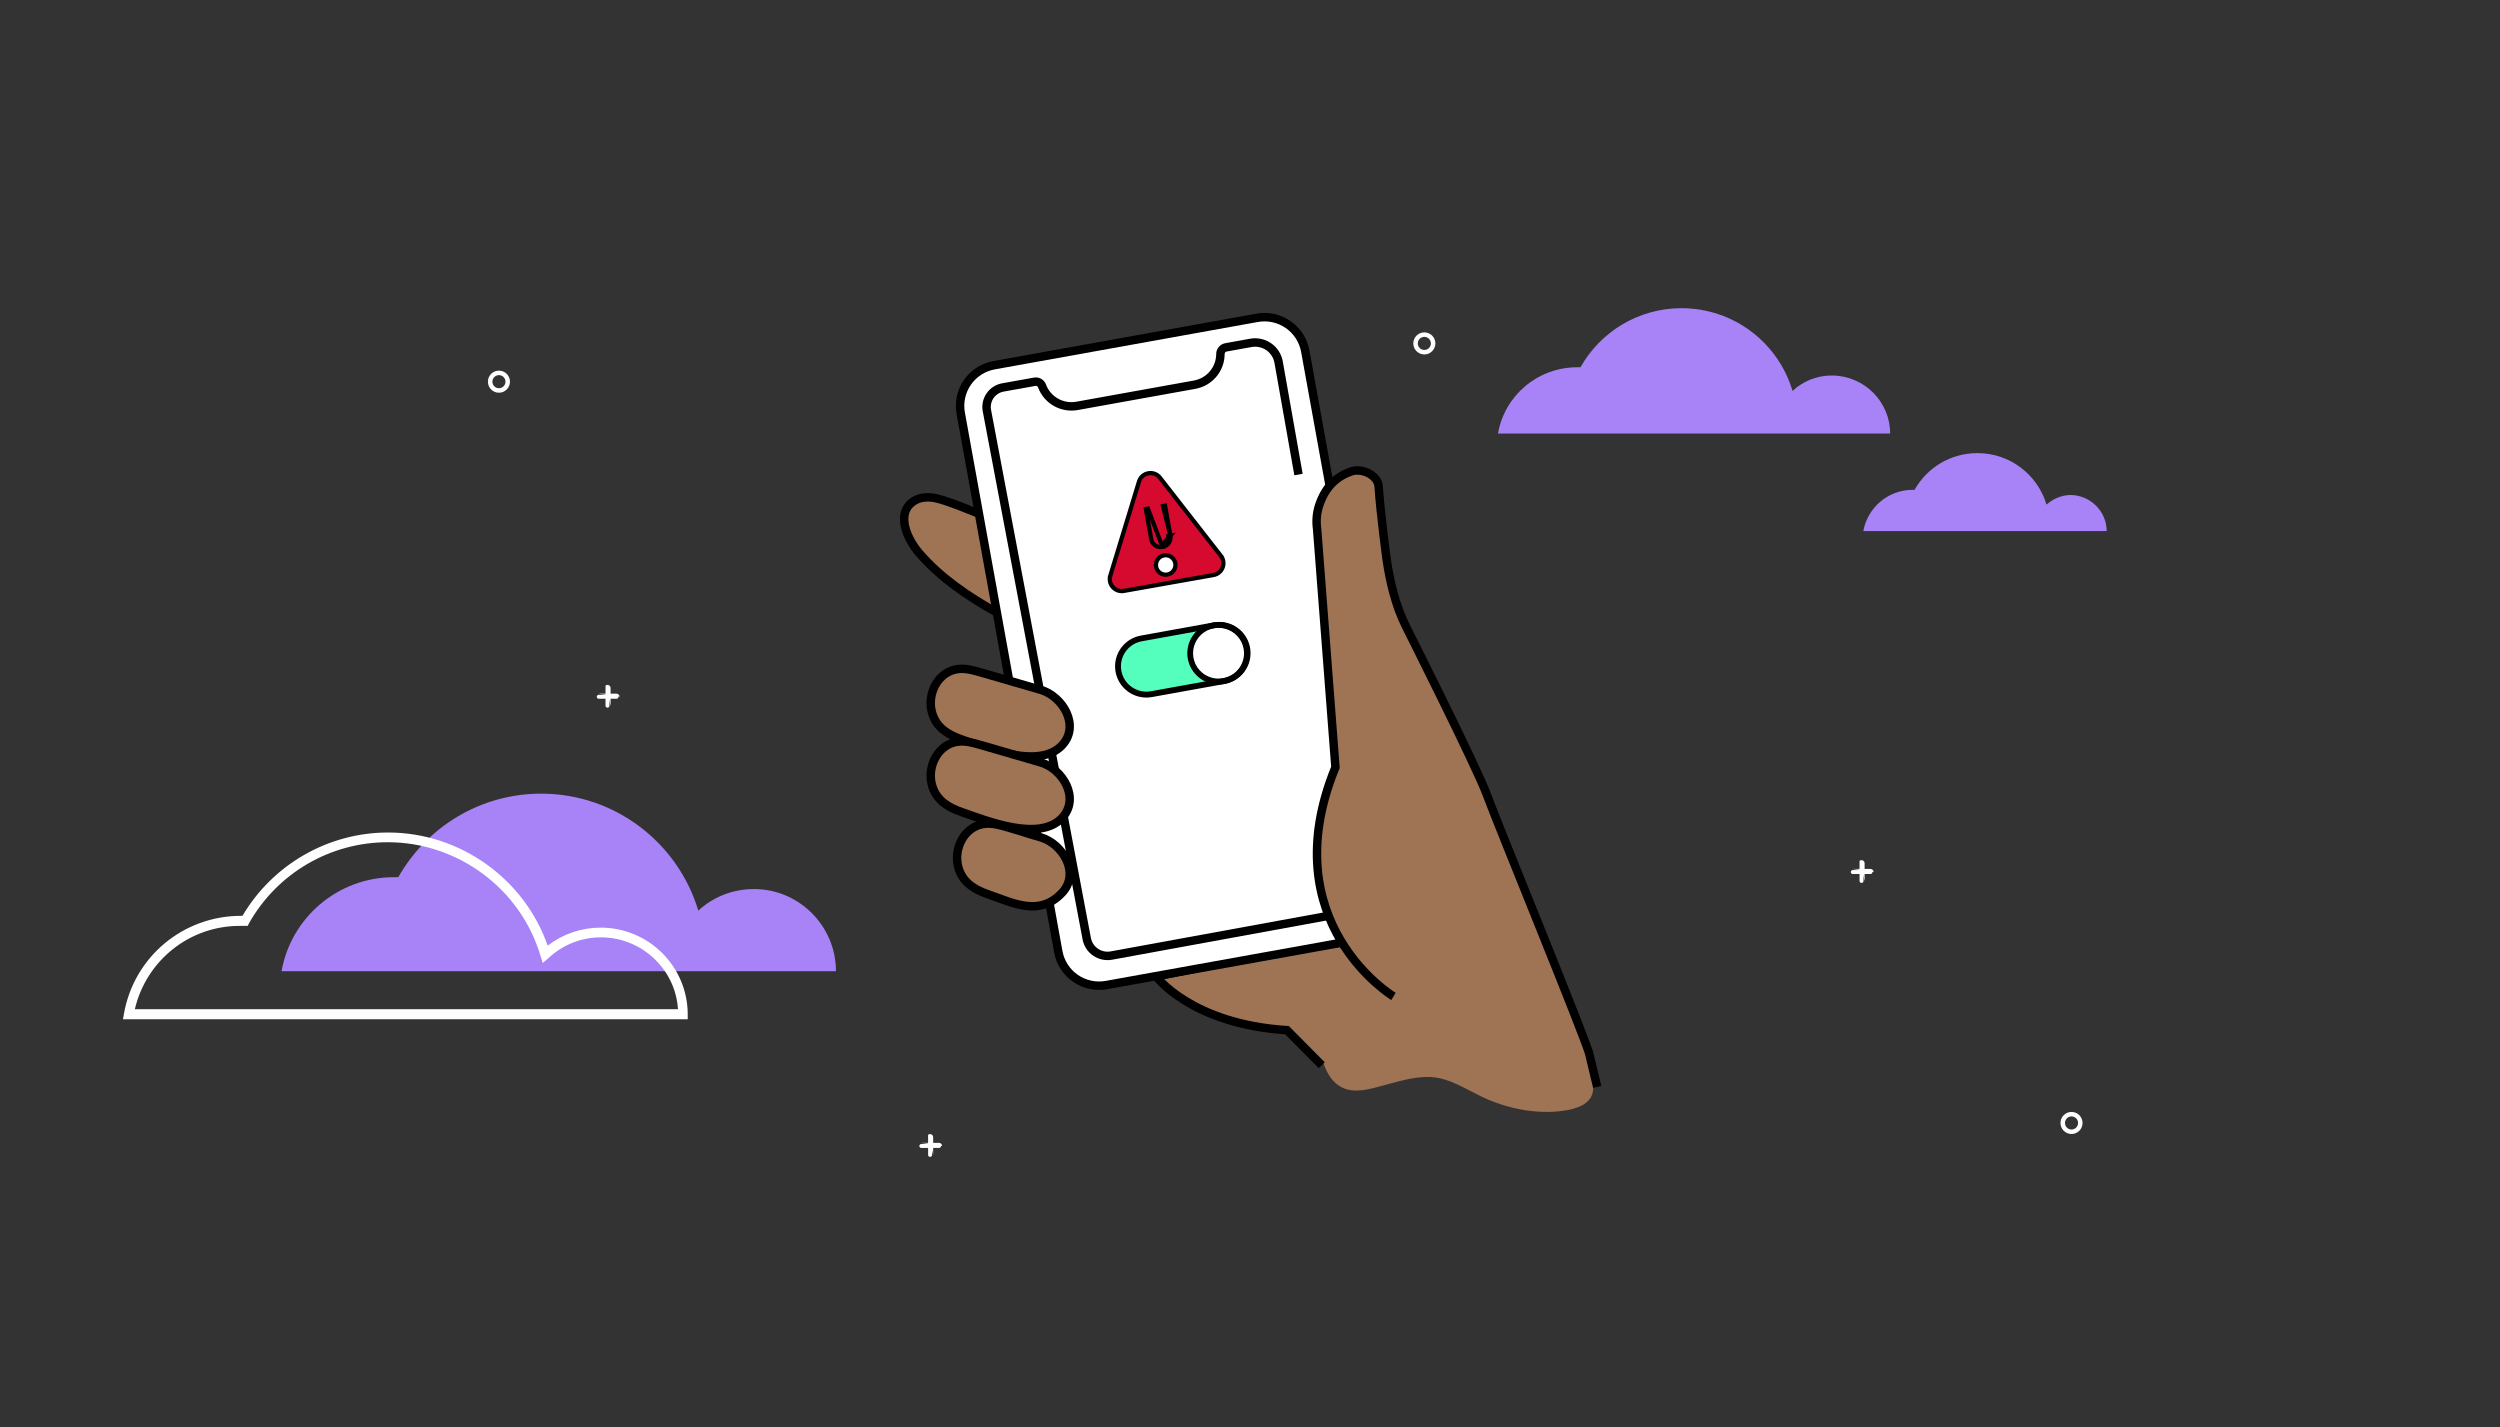 <svg width="296" height="169" viewBox="0 0 296 169" fill="none" xmlns="http://www.w3.org/2000/svg">
<rect x="0" y="0" width="296" height="169" fill="#333333" stroke="none"/>
<path d="M185.7 131.414C182.565 132.023 179.089 131.414 176.184 130.186C174.282 129.383 172.296 127.999 170.264 127.623C168.168 127.237 165.894 127.947 163.892 128.489C161.969 129.009 159.807 129.701 158.173 128.275C156.77 127.062 156.277 124.711 155.89 122.569C155.503 120.427 155.121 118.327 154.737 116.207C154.589 115.394 154.44 114.552 154.549 113.73C154.664 112.864 158.835 113.818 159.285 113.172C160.575 111.312 158.59 108.513 160.377 107.574C161.922 106.76 163.53 106.016 165.196 106.016C166.573 106.016 167.915 106.521 169.236 107.025L175.918 109.567C176.613 109.83 177.307 110.102 177.894 110.653C178.387 111.115 178.763 111.752 179.178 112.334C181.609 115.762 185.378 117.497 187.165 121.546C188.077 123.61 188.474 126.285 188.626 128.645C188.737 130.363 187.287 131.104 185.7 131.414Z" fill="#9E7455"/>
<path d="M116.047 60.876C114.514 60.291 112.496 59.398 110.905 59.013C110.006 58.797 108.995 58.821 108.217 59.316C105.929 60.769 107.486 63.925 108.816 65.47C111.329 68.388 114.613 70.625 117.957 72.478" fill="#9E7455"/>
<path d="M116.047 60.876C114.514 60.291 112.496 59.398 110.905 59.013C110.006 58.797 108.995 58.821 108.217 59.316C105.929 60.769 107.486 63.925 108.816 65.47C111.329 68.388 114.613 70.625 117.957 72.478" stroke="black" stroke-miterlimit="10"/>
<path d="M161.648 110.611L136.89 115.615C136.89 115.615 141.057 121.257 152.379 121.973L156.491 126.119" fill="#9E7455"/>
<path d="M161.648 110.611L136.89 115.615C136.89 115.615 141.057 121.257 152.379 121.973L156.491 126.119" stroke="black" stroke-miterlimit="10"/>
<path d="M166.09 105.339L154.544 41.573C154.313 40.297 153.582 39.165 152.514 38.426C151.446 37.686 150.127 37.4 148.847 37.63L117.704 43.24C116.424 43.471 115.288 44.199 114.547 45.265C113.805 46.33 113.519 47.645 113.75 48.922L125.301 112.685C125.532 113.962 126.262 115.094 127.33 115.834C128.399 116.574 129.718 116.86 130.998 116.63L162.141 111.02C163.42 110.788 164.554 110.059 165.295 108.994C166.035 107.929 166.321 106.614 166.09 105.339Z" fill="white" stroke="black" stroke-miterlimit="10"/>
<path d="M118.001 97.623C118.431 97.706 118.855 97.829 119.275 97.95C121.623 98.632 120.854 98.452 123.201 99.135C125.837 99.898 127.928 103.396 125.74 105.714C123.057 108.556 119.992 106.927 116.999 105.888C115.436 105.346 114.074 104.554 113.526 102.89C112.755 100.565 114.184 97.677 116.785 97.523C117.193 97.505 117.601 97.539 118.001 97.623Z" fill="#9E7455" stroke="black" stroke-miterlimit="10"/>
<path d="M157.217 108.449L131.583 113.138C130.932 113.257 130.26 113.113 129.714 112.74C129.168 112.366 128.793 111.792 128.671 111.143L116.853 48.634C116.792 48.325 116.795 48.006 116.861 47.697C116.927 47.388 117.054 47.095 117.236 46.837C117.418 46.578 117.65 46.359 117.918 46.192C118.187 46.025 118.487 45.913 118.799 45.864V45.864L122.505 45.199C122.685 45.166 122.87 45.197 123.029 45.287C123.188 45.377 123.31 45.52 123.373 45.691C123.675 46.508 124.256 47.193 125.014 47.626C125.772 48.058 126.659 48.211 127.518 48.056L141.444 45.547C142.3 45.394 143.074 44.945 143.632 44.281C144.191 43.616 144.497 42.778 144.499 41.911V41.911C144.499 41.724 144.564 41.544 144.684 41.401C144.804 41.258 144.971 41.161 145.155 41.128L148.09 40.598C148.457 40.53 148.834 40.535 149.199 40.613C149.564 40.691 149.91 40.84 150.217 41.052C150.524 41.264 150.785 41.535 150.986 41.848C151.188 42.162 151.325 42.512 151.389 42.879L153.742 56.186" stroke="black" stroke-miterlimit="10"/>
<path d="M114.884 79.298C115.313 79.381 115.738 79.504 116.158 79.626L123.2 81.669C125.835 82.434 127.926 85.93 125.738 88.249C123.055 91.09 116.882 88.595 113.88 87.556C112.317 87.014 110.956 86.221 110.407 84.559C109.636 82.233 111.063 79.345 113.665 79.191C114.074 79.176 114.483 79.212 114.884 79.298Z" fill="#9E7455" stroke="black" stroke-miterlimit="10"/>
<path d="M114.884 87.895C115.313 87.978 115.738 88.101 116.158 88.222L123.2 90.266C125.835 91.031 127.926 94.527 125.738 96.846C123.055 99.687 116.882 97.201 113.88 96.153C112.317 95.611 110.956 94.82 110.407 93.156C109.636 90.83 111.063 87.942 113.665 87.788C114.074 87.772 114.483 87.808 114.884 87.895Z" fill="#9E7455" stroke="black" stroke-miterlimit="10"/>
<path d="M189.109 128.69L188.193 124.879C188.115 123.923 177.251 97.411 176.063 94.148C174.874 90.884 166.46 74.162 166.46 74.162C165.236 71.705 164.583 68.963 164.181 66.267C164.181 66.267 163.449 60.875 163.232 57.599C163.143 56.26 161.254 55.376 159.984 55.818C158.329 56.392 156.939 57.542 156.173 59.88C155.892 60.764 155.814 61.701 155.944 62.62L158.116 90.849C150.573 109.274 164.986 117.978 164.986 117.978" fill="#9E7455"/>
<path d="M189.109 128.69L188.193 124.879C188.115 123.923 177.251 97.411 176.063 94.148C174.874 90.884 166.46 74.162 166.46 74.162C165.236 71.705 164.583 68.963 164.181 66.267C164.181 66.267 163.449 60.875 163.232 57.599C163.143 56.26 161.254 55.376 159.984 55.818C158.329 56.392 156.939 57.542 156.173 59.88C155.892 60.764 155.814 61.701 155.944 62.62L158.116 90.849C150.573 109.274 164.986 117.978 164.986 117.978" stroke="black" stroke-miterlimit="10"/>
<path d="M144.957 80.63L136.338 82.188C135.9 82.276 135.449 82.275 135.011 82.187C134.573 82.099 134.157 81.925 133.788 81.675C133.418 81.424 133.102 81.103 132.859 80.73C132.615 80.357 132.448 79.939 132.368 79.501C132.289 79.062 132.297 78.612 132.394 78.178C132.49 77.743 132.672 77.331 132.93 76.968C133.188 76.604 133.515 76.295 133.894 76.059C134.273 75.823 134.695 75.664 135.136 75.593L143.756 74.034V74.065C142.926 74.173 142.168 74.592 141.636 75.236C141.104 75.881 140.837 76.703 140.89 77.536C140.943 78.369 141.312 79.151 141.921 79.723C142.531 80.295 143.335 80.615 144.172 80.618C144.429 80.618 144.684 80.587 144.933 80.527L144.957 80.63Z" fill="#54FFBD"/>
<path d="M144.957 80.63L144.895 80.283L136.275 81.842C136.096 81.875 135.914 81.892 135.731 81.892C135.026 81.89 134.344 81.642 133.803 81.191C133.262 80.74 132.896 80.115 132.769 79.423C132.737 79.244 132.721 79.062 132.72 78.881C132.721 78.177 132.97 77.496 133.422 76.957C133.875 76.417 134.503 76.052 135.197 75.927L143.818 74.368C144.25 74.29 144.694 74.307 145.119 74.418C145.544 74.528 145.94 74.73 146.279 75.009C146.826 75.461 147.195 76.092 147.321 76.789C147.399 77.22 147.382 77.663 147.271 78.087C147.16 78.51 146.958 78.905 146.678 79.243C146.225 79.789 145.593 80.157 144.893 80.282L144.956 80.628L145.018 80.974C145.872 80.82 146.645 80.371 147.202 79.707C147.758 79.042 148.063 78.204 148.064 77.338C148.064 77.115 148.044 76.893 148.005 76.673C147.849 75.822 147.399 75.052 146.732 74.497C146.066 73.942 145.226 73.637 144.358 73.636C144.135 73.636 143.911 73.656 143.691 73.695L135.07 75.253C134.216 75.409 133.444 75.858 132.887 76.522C132.331 77.186 132.025 78.024 132.024 78.889C132.024 79.112 132.044 79.335 132.085 79.554C132.24 80.406 132.69 81.177 133.357 81.732C134.023 82.287 134.863 82.592 135.731 82.593C135.955 82.593 136.178 82.572 136.398 82.533L145.02 80.974L144.957 80.63Z" fill="black"/>
<path d="M147.59 76.746L147.242 76.807C147.275 76.985 147.292 77.167 147.293 77.349C147.292 78.052 147.044 78.733 146.591 79.273C146.139 79.812 145.511 80.177 144.817 80.302C144.637 80.335 144.455 80.351 144.273 80.351C143.7 80.351 143.138 80.187 142.654 79.88C142.171 79.573 141.785 79.135 141.542 78.617C141.299 78.099 141.21 77.522 141.284 76.955C141.358 76.388 141.592 75.854 141.96 75.415C142.327 74.976 142.813 74.651 143.359 74.478C143.906 74.304 144.491 74.289 145.045 74.435C145.599 74.581 146.101 74.882 146.49 75.302C146.879 75.722 147.14 76.244 147.242 76.807L147.59 76.746L147.937 76.684C147.781 75.832 147.331 75.061 146.665 74.506C145.999 73.951 145.159 73.646 144.29 73.645C144.067 73.645 143.844 73.666 143.624 73.705C142.769 73.86 141.996 74.308 141.44 74.973C140.883 75.638 140.578 76.476 140.578 77.342C140.578 77.564 140.598 77.787 140.637 78.007C140.793 78.858 141.243 79.628 141.909 80.183C142.575 80.738 143.416 81.042 144.284 81.044C144.507 81.044 144.73 81.024 144.95 80.985C145.804 80.829 146.577 80.38 147.133 79.716C147.69 79.052 147.996 78.214 147.998 77.349C147.997 77.126 147.977 76.903 147.937 76.684L147.59 76.746Z" fill="black"/>
<path fill-rule="evenodd" clip-rule="evenodd" d="M134.755 56.868C135.179 55.584 136.875 55.309 137.683 56.394L144.688 65.805C145.44 66.814 144.847 68.259 143.603 68.451L132.952 70.096C131.718 70.286 130.719 69.108 131.11 67.924L134.755 56.868ZM138.825 66.751C138.902 67.244 138.563 67.706 138.07 67.782C137.576 67.858 137.114 67.52 137.038 67.027C136.962 66.534 137.3 66.072 137.793 65.996C138.287 65.92 138.749 66.258 138.825 66.751ZM136.735 59.15C136.241 59.226 135.903 59.688 135.979 60.181L136.531 63.753C136.608 64.246 137.07 64.584 137.563 64.508C138.057 64.432 138.395 63.97 138.319 63.477L137.766 59.905C137.69 59.412 137.228 59.074 136.735 59.15Z" fill="white"/>
<path d="M137.641 64.766L137.641 64.766C137.013 64.878 136.414 64.46 136.303 63.832L135.67 60.274L135.67 60.274L135.916 60.23L137.641 64.766ZM137.641 64.766C138.269 64.655 138.687 64.056 138.576 63.429M137.641 64.766L138.576 63.429M138.576 63.429L137.943 59.87L137.943 59.87L137.697 59.914L138.576 63.429ZM138.576 63.429L138.576 63.429L138.33 63.472C138.417 63.964 138.089 64.433 137.597 64.52L138.576 63.429ZM136.882 67.094L137.129 67.051L136.883 67.094C136.994 67.722 137.593 68.14 138.221 68.028C138.848 67.917 139.267 67.318 139.156 66.691C139.044 66.063 138.445 65.645 137.817 65.757C137.19 65.868 136.771 66.467 136.882 67.094ZM144.553 65.811L144.75 65.657L144.553 65.811C145.21 66.654 144.735 67.894 143.68 68.081L133.069 69.964L133.111 70.202L133.069 69.964C132.024 70.15 131.152 69.167 131.461 68.153L131.222 68.08L131.461 68.153L134.857 57.019C135.192 55.919 136.63 55.653 137.337 56.56L144.553 65.811Z" fill="#D50A2E" stroke="black" stroke-width="0.5"/>
<path d="M98.977 114.993H33.334C34.448 108.686 39.977 103.863 46.62 103.863C46.785 103.863 46.95 103.863 47.156 103.863C50.498 97.968 56.81 93.969 64.072 93.969C72.86 93.969 80.287 99.823 82.68 107.82C84.413 106.213 86.723 105.265 89.281 105.265C94.604 105.265 98.977 109.634 98.977 114.993Z" fill="#A883F8"/>
<path d="M81.468 120.682H14.561L14.685 119.983C15.881 113.283 21.697 108.433 28.545 108.433C28.586 108.433 28.669 108.433 28.71 108.433C32.298 102.35 38.857 98.569 45.952 98.569C54.449 98.569 62.08 104.035 64.844 111.968C66.659 110.571 68.845 109.831 71.114 109.831C76.806 109.831 81.426 114.434 81.426 120.106V120.682H81.468ZM15.964 119.49H80.271C79.983 114.763 75.981 110.982 71.155 110.982C68.845 110.982 66.659 111.845 64.968 113.407L64.267 114.023L63.978 113.119C61.627 105.227 54.202 99.719 45.911 99.719C39.105 99.719 32.835 103.378 29.494 109.296L29.328 109.625H28.957C28.792 109.625 28.627 109.625 28.462 109.625C22.481 109.584 17.325 113.694 15.964 119.49Z" fill="white"/>
<path d="M223.793 51.331H177.361C178.135 46.859 182.041 43.484 186.762 43.484C186.884 43.484 187.006 43.484 187.128 43.484C189.488 39.296 193.964 36.491 199.092 36.491C205.318 36.491 210.567 40.638 212.236 46.289C213.457 45.151 215.084 44.46 216.875 44.46C220.7 44.46 223.793 47.55 223.793 51.331Z" fill="#A883F8"/>
<path d="M249.43 62.878H220.619C221.107 60.113 223.549 57.999 226.438 57.999C226.519 57.999 226.601 57.999 226.682 57.999C228.147 55.397 230.914 53.648 234.129 53.648C237.995 53.648 241.25 56.21 242.308 59.747C243.082 59.056 244.099 58.608 245.198 58.608C247.517 58.649 249.43 60.56 249.43 62.878Z" fill="#A883F8"/>
<path fill-rule="evenodd" clip-rule="evenodd" d="M59.074 44.416C58.646 44.416 58.299 44.763 58.299 45.191C58.299 45.619 58.646 45.966 59.074 45.966C59.502 45.966 59.849 45.619 59.849 45.191C59.849 44.763 59.502 44.416 59.074 44.416ZM57.768 45.191C57.768 44.469 58.353 43.884 59.074 43.884C59.796 43.884 60.381 44.469 60.381 45.191C60.381 45.913 59.796 46.498 59.074 46.498C58.353 46.498 57.768 45.913 57.768 45.191Z" fill="white"/>
<path fill-rule="evenodd" clip-rule="evenodd" d="M245.268 132.185C244.84 132.185 244.493 132.532 244.493 132.96C244.493 133.388 244.84 133.735 245.268 133.735C245.696 133.735 246.043 133.388 246.043 132.96C246.043 132.532 245.696 132.185 245.268 132.185ZM243.961 132.96C243.961 132.238 244.546 131.653 245.268 131.653C245.989 131.653 246.574 132.238 246.574 132.96C246.574 133.681 245.989 134.266 245.268 134.266C244.546 134.266 243.961 133.681 243.961 132.96Z" fill="white"/>
<path fill-rule="evenodd" clip-rule="evenodd" d="M168.642 39.885C168.214 39.885 167.867 40.232 167.867 40.66C167.867 41.088 168.214 41.435 168.642 41.435C169.07 41.435 169.417 41.088 169.417 40.66C169.417 40.232 169.07 39.885 168.642 39.885ZM167.335 40.66C167.335 39.938 167.92 39.353 168.642 39.353C169.363 39.353 169.948 39.938 169.948 40.66C169.948 41.381 169.363 41.966 168.642 41.966C167.92 41.966 167.335 41.381 167.335 40.66Z" fill="white"/>
<path d="M220.404 104.54C220.374 104.54 220.343 104.534 220.315 104.522C220.287 104.51 220.261 104.493 220.239 104.471C220.217 104.45 220.2 104.424 220.188 104.395C220.177 104.367 220.171 104.337 220.171 104.306V102.189C220.175 102.131 220.201 102.076 220.245 102.036C220.288 101.995 220.345 101.973 220.404 101.973C220.463 101.973 220.52 101.995 220.563 102.036C220.606 102.076 220.633 102.131 220.637 102.189V104.306C220.637 104.337 220.631 104.367 220.62 104.395C220.608 104.424 220.591 104.45 220.569 104.471C220.548 104.493 220.522 104.51 220.494 104.522C220.465 104.534 220.435 104.54 220.404 104.54Z" fill="white"/>
<path d="M110.121 136.976C110.09 136.976 110.059 136.97 110.031 136.958C110.003 136.947 109.977 136.929 109.955 136.908C109.933 136.886 109.916 136.86 109.904 136.832C109.893 136.803 109.887 136.773 109.887 136.742V134.626C109.891 134.567 109.918 134.512 109.961 134.472C110.004 134.432 110.061 134.409 110.12 134.409C110.179 134.409 110.236 134.432 110.279 134.472C110.322 134.512 110.349 134.567 110.353 134.626V136.742C110.353 136.773 110.347 136.803 110.336 136.832C110.324 136.86 110.307 136.886 110.285 136.908C110.264 136.929 110.238 136.947 110.21 136.958C110.182 136.97 110.151 136.976 110.121 136.976Z" fill="white"/>
<path d="M71.927 83.79C71.896 83.79 71.866 83.784 71.838 83.772C71.809 83.761 71.783 83.743 71.762 83.722C71.74 83.7 71.723 83.674 71.711 83.646C71.699 83.617 71.693 83.587 71.693 83.556V81.44C71.698 81.381 71.724 81.326 71.767 81.286C71.811 81.246 71.867 81.223 71.926 81.223C71.985 81.223 72.042 81.246 72.085 81.286C72.129 81.326 72.155 81.381 72.16 81.44V83.556C72.16 83.587 72.154 83.617 72.142 83.646C72.131 83.674 72.114 83.7 72.092 83.722C72.07 83.743 72.045 83.761 72.016 83.772C71.988 83.784 71.958 83.79 71.927 83.79Z" fill="white"/>
<path fill-rule="evenodd" clip-rule="evenodd" d="M220.404 102.106C220.378 102.106 220.354 102.116 220.335 102.133C220.318 102.149 220.306 102.172 220.304 102.195V104.306C220.304 104.319 220.306 104.332 220.311 104.344C220.316 104.357 220.324 104.368 220.333 104.377C220.343 104.387 220.354 104.394 220.366 104.399C220.378 104.404 220.391 104.407 220.405 104.407C220.418 104.407 220.431 104.404 220.443 104.399C220.455 104.394 220.466 104.387 220.475 104.377C220.484 104.368 220.492 104.357 220.497 104.345C220.502 104.333 220.504 104.32 220.504 104.307L220.504 104.306V102.195C220.501 102.172 220.49 102.149 220.473 102.133C220.454 102.116 220.429 102.106 220.404 102.106ZM220.154 101.938C220.222 101.875 220.311 101.84 220.404 101.84C220.496 101.84 220.585 101.875 220.653 101.938C220.721 102.001 220.763 102.087 220.77 102.179L220.77 102.184V104.305" fill="white"/>
<path fill-rule="evenodd" clip-rule="evenodd" d="M110.12 134.542C110.094 134.542 110.07 134.552 110.051 134.569C110.034 134.586 110.022 134.608 110.02 134.632V136.742C110.02 136.755 110.022 136.768 110.027 136.781C110.032 136.793 110.04 136.804 110.049 136.814C110.059 136.823 110.07 136.83 110.082 136.835C110.094 136.84 110.107 136.843 110.121 136.843C110.134 136.843 110.147 136.841 110.159 136.835C110.171 136.83 110.182 136.823 110.191 136.814C110.201 136.804 110.208 136.793 110.213 136.781C110.218 136.769 110.22 136.756 110.22 136.743L110.22 136.742V134.632C110.218 134.608 110.206 134.586 110.189 134.569C110.17 134.552 110.145 134.542 110.12 134.542ZM109.871 134.374C109.938 134.311 110.027 134.276 110.12 134.276C110.212 134.276 110.302 134.311 110.369 134.374C110.437 134.437 110.479 134.523 110.486 134.616L110.486 134.621V136.742" fill="white"/>
<path fill-rule="evenodd" clip-rule="evenodd" d="M71.926 81.356C71.901 81.356 71.876 81.366 71.858 81.383C71.84 81.4 71.829 81.422 71.826 81.446V83.556C71.826 83.57 71.829 83.583 71.834 83.595C71.839 83.607 71.846 83.618 71.856 83.628C71.865 83.637 71.876 83.645 71.888 83.65C71.901 83.655 71.914 83.657 71.927 83.657C71.94 83.657 71.953 83.655 71.965 83.65C71.978 83.645 71.989 83.637 71.998 83.628C72.007 83.619 72.014 83.608 72.019 83.595C72.024 83.583 72.027 83.57 72.027 83.557L72.027 83.556V81.446C72.024 81.422 72.013 81.4 71.995 81.383C71.976 81.366 71.952 81.356 71.926 81.356ZM71.677 81.189C71.745 81.126 71.834 81.091 71.926 81.091C72.019 81.091 72.108 81.126 72.176 81.189C72.244 81.251 72.285 81.338 72.292 81.43L72.293 81.435V83.556" fill="white"/>
<path d="M221.7 103.248C221.7 103.278 221.695 103.309 221.683 103.337C221.671 103.365 221.654 103.391 221.633 103.413C221.611 103.435 221.585 103.452 221.557 103.464C221.529 103.475 221.498 103.482 221.468 103.482H219.352C219.293 103.477 219.238 103.451 219.198 103.407C219.158 103.364 219.135 103.307 219.135 103.248C219.135 103.189 219.158 103.132 219.198 103.089C219.238 103.046 219.293 103.019 219.352 103.015H221.468C221.529 103.015 221.588 103.039 221.632 103.083C221.676 103.127 221.7 103.186 221.7 103.248Z" fill="white"/>
<path d="M111.416 135.684C111.417 135.714 111.411 135.745 111.399 135.773C111.387 135.802 111.37 135.827 111.349 135.849C111.327 135.871 111.301 135.888 111.273 135.9C111.245 135.912 111.214 135.918 111.184 135.918H109.068C109.009 135.913 108.954 135.887 108.914 135.844C108.874 135.8 108.852 135.744 108.852 135.684C108.852 135.625 108.874 135.569 108.914 135.525C108.954 135.482 109.009 135.456 109.068 135.451H111.184C111.245 135.451 111.305 135.476 111.348 135.519C111.392 135.563 111.416 135.622 111.416 135.684Z" fill="white"/>
<path d="M73.223 82.498C73.223 82.529 73.217 82.559 73.206 82.588C73.194 82.616 73.177 82.642 73.155 82.663C73.133 82.685 73.108 82.702 73.079 82.714C73.051 82.726 73.021 82.732 72.99 82.732H70.874C70.816 82.728 70.761 82.701 70.721 82.658C70.68 82.615 70.658 82.558 70.658 82.499C70.658 82.44 70.68 82.383 70.721 82.34C70.761 82.296 70.816 82.27 70.874 82.265H72.99C73.052 82.265 73.111 82.29 73.155 82.334C73.198 82.377 73.223 82.436 73.223 82.498Z" fill="white"/>
<path fill-rule="evenodd" clip-rule="evenodd" d="M219.347 102.882H221.468C221.565 102.882 221.658 102.92 221.726 102.989C221.795 103.057 221.833 103.15 221.833 103.247M219.358 103.148C219.334 103.15 219.312 103.162 219.295 103.179C219.278 103.198 219.268 103.223 219.268 103.248C219.268 103.274 219.278 103.298 219.295 103.317C219.312 103.335 219.334 103.346 219.358 103.348H221.468C221.481 103.348 221.494 103.346 221.506 103.341C221.518 103.336 221.529 103.328 221.538 103.319C221.548 103.31 221.555 103.299 221.56 103.287C221.565 103.274 221.567 103.261 221.567 103.248L221.567 103.247C221.567 103.221 221.557 103.196 221.538 103.177C221.519 103.158 221.494 103.148 221.468 103.148H219.358Z" fill="white"/>
<path fill-rule="evenodd" clip-rule="evenodd" d="M109.063 135.318H111.184C111.281 135.318 111.374 135.357 111.442 135.425C111.511 135.494 111.549 135.587 111.549 135.683M109.074 135.584C109.05 135.587 109.028 135.598 109.011 135.616C108.994 135.634 108.984 135.659 108.984 135.684C108.984 135.71 108.994 135.734 109.011 135.753C109.028 135.771 109.05 135.782 109.074 135.785H111.184C111.197 135.785 111.21 135.782 111.222 135.777C111.234 135.772 111.245 135.765 111.254 135.755C111.264 135.746 111.271 135.735 111.276 135.723C111.281 135.711 111.283 135.698 111.283 135.684L111.283 135.684C111.283 135.657 111.273 135.632 111.254 135.613C111.236 135.595 111.21 135.584 111.184 135.584H109.074Z" fill="white"/>
<path fill-rule="evenodd" clip-rule="evenodd" d="M70.869 82.132H72.99C73.087 82.132 73.18 82.171 73.249 82.239C73.317 82.308 73.356 82.401 73.356 82.498M70.88 82.398C70.856 82.401 70.834 82.412 70.818 82.43C70.801 82.449 70.791 82.473 70.791 82.499C70.791 82.524 70.801 82.549 70.818 82.567C70.834 82.585 70.856 82.596 70.88 82.599H72.99C73.003 82.599 73.016 82.596 73.028 82.591C73.041 82.586 73.052 82.579 73.061 82.57C73.07 82.56 73.078 82.549 73.082 82.537C73.087 82.525 73.09 82.512 73.09 82.499L73.09 82.498C73.09 82.472 73.079 82.446 73.061 82.427C73.042 82.409 73.017 82.398 72.99 82.398H70.88Z" fill="white"/>
</svg>
